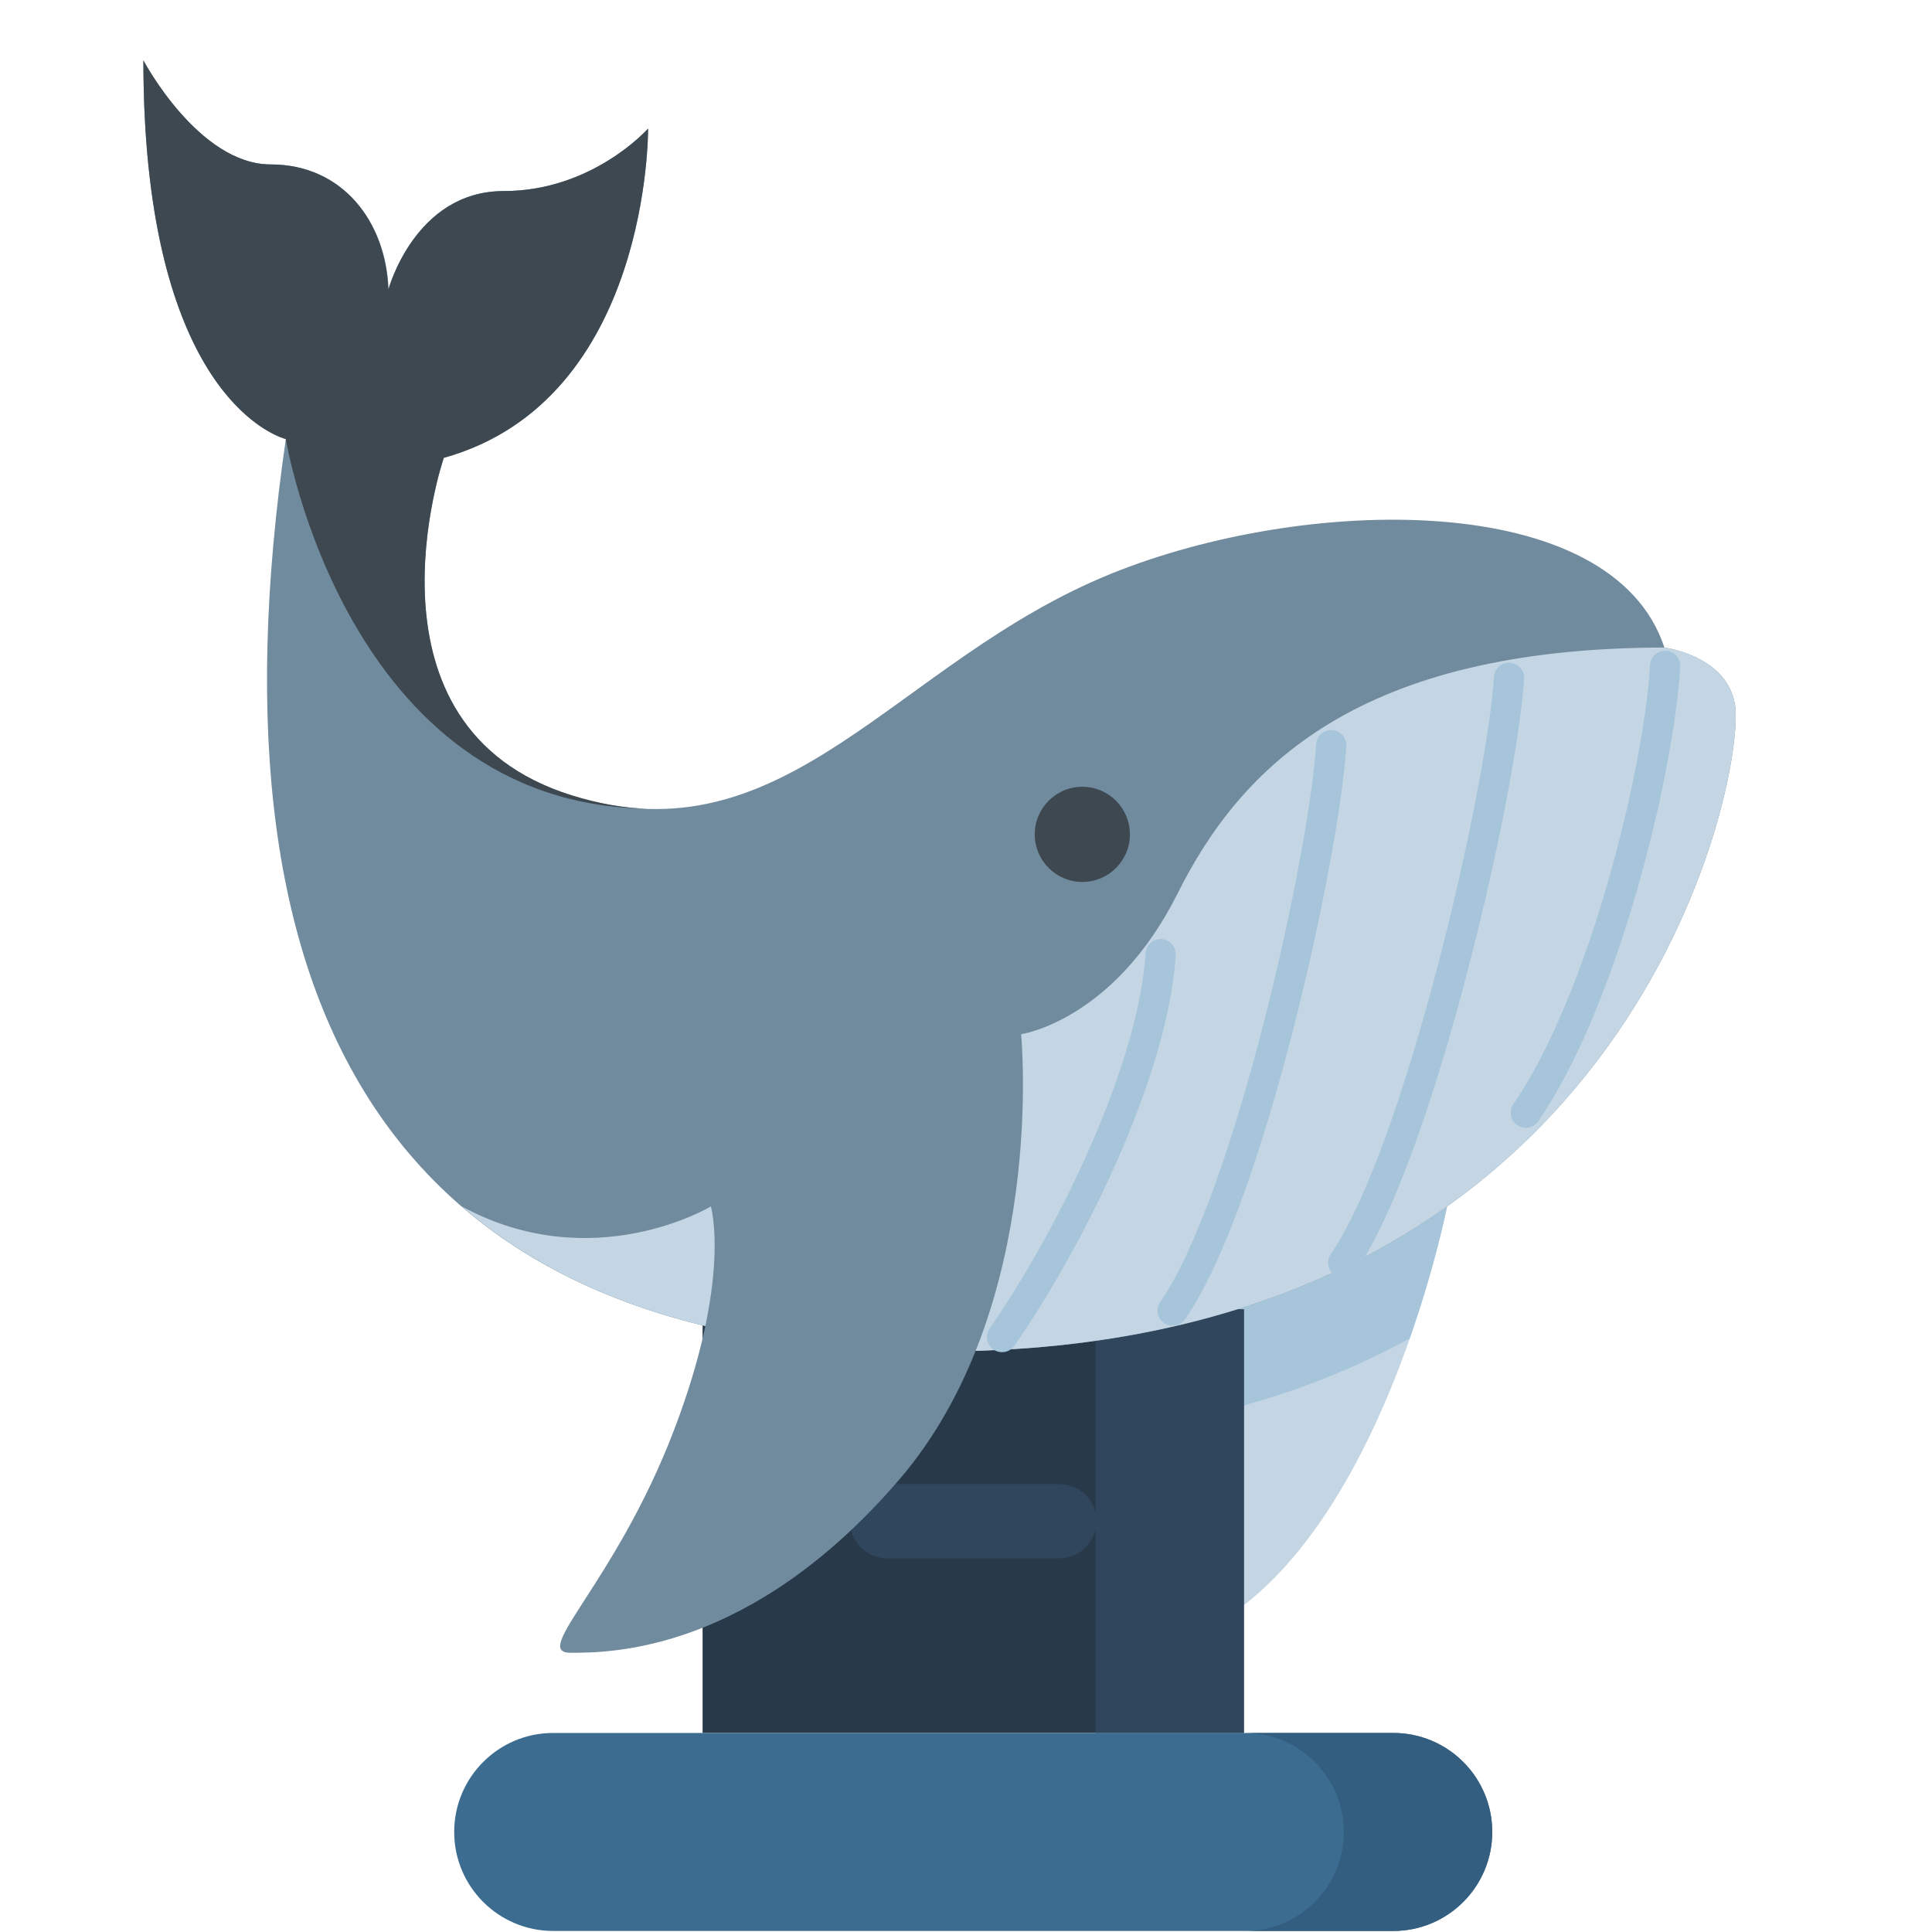<svg width="512" height="512" viewBox="0 0 512 512" fill="none" xmlns="http://www.w3.org/2000/svg">
<path d="M383.502 319.723C383.502 319.723 360.469 438 294.815 438C274.808 438 310.535 421.944 308.265 352.171L383.502 319.723Z" fill="#C4D6E3"/>
<path d="M307.34 377.474C333.232 372.934 355.088 364.864 373.582 354.692C380.476 335.021 383.502 319.638 383.502 319.638L308.265 352.086C308.517 361.585 308.181 369.992 307.34 377.474Z" fill="#A6C4DA"/>
<path d="M186.193 347H329.635V459.252H186.193V347Z" fill="#283A4A"/>
<path d="M290.281 347H329.635V459.252H290.281V347Z" fill="#30465C"/>
<path d="M369.223 511.725H146.604C132.114 511.725 120.367 499.978 120.367 485.488C120.367 470.998 132.114 459.251 146.604 459.251H369.223C383.713 459.251 395.46 470.998 395.46 485.488C395.46 499.978 383.713 511.725 369.223 511.725Z" fill="#3C6D91"/>
<path d="M369.223 459.252H329.869C344.359 459.252 356.106 470.998 356.106 485.489C356.106 499.979 344.36 511.726 329.869 511.726H369.223C383.713 511.726 395.46 499.98 395.46 485.489C395.46 470.998 383.713 459.252 369.223 459.252Z" fill="#345E80"/>
<path d="M280.727 412.965H235.1C233.808 412.965 232.528 412.71 231.335 412.216C230.141 411.721 229.057 410.997 228.143 410.083C227.229 409.169 226.505 408.085 226.01 406.891C225.516 405.698 225.261 404.418 225.261 403.126C225.261 401.834 225.516 400.555 226.01 399.361C226.505 398.168 227.229 397.083 228.143 396.17C229.057 395.256 230.141 394.531 231.335 394.037C232.528 393.543 233.808 393.288 235.1 393.288H280.727C282.019 393.288 283.298 393.543 284.492 394.037C285.685 394.531 286.77 395.256 287.683 396.17C288.597 397.083 289.321 398.168 289.816 399.361C290.31 400.555 290.565 401.834 290.565 403.126C290.565 404.418 290.31 405.698 289.816 406.891C289.321 408.085 288.597 409.169 287.683 410.083C286.77 410.997 285.685 411.721 284.492 412.216C283.298 412.71 282.019 412.965 280.727 412.965Z" fill="#30465C"/>
<path d="M117.608 121.332C172.418 106.032 171.745 34.074 171.745 34.074C171.745 34.074 157.118 50.634 133.496 50.634C109.874 50.634 102.981 76.694 102.981 76.694C102.309 58.873 90.876 43.573 71.71 43.573C52.543 43.573 38 16 38 16C38 107.545 75.745 116.372 75.745 116.372C53.384 269.957 105.419 358.139 249 358.139C424.189 358.139 460 219.434 460 189.508C460 174.04 441.086 171.602 441.086 171.602C427.215 129.486 345.841 131.167 294.31 152.099C237.231 175.301 208.649 228.597 151.57 210.86C93.146 192.618 117.608 121.332 117.608 121.332Z" fill="#718B9E"/>
<path d="M312.048 236.836C295.151 270.546 270.604 274.076 270.604 274.076L188.39 319.723C188.39 319.723 157.034 338.553 122.4 319.723C151.486 344.858 193.35 358.14 249 358.14C424.189 358.14 460 219.435 460 189.508C460 174.04 441.086 171.603 441.086 171.603C360.132 171.687 328.861 203.126 312.048 236.836Z" fill="#C4D6E3"/>
<path d="M441.282 176.447C439.584 205.099 424.728 265.33 404.354 294.873" stroke="#A6C4DA" stroke-width="8" stroke-linecap="round"/>
<path d="M399.897 179.631C398.199 208.282 376.339 305.059 355.965 334.602" stroke="#A6C4DA" stroke-width="8" stroke-linecap="round"/>
<path d="M352.781 197.458C351.084 226.109 331.134 317.793 310.76 347.335" stroke="#A6C4DA" stroke-width="8" stroke-linecap="round"/>
<path d="M307.576 252.851C305.878 281.502 285.928 324.796 265.554 354.339" stroke="#A6C4DA" stroke-width="8" stroke-linecap="round"/>
<path d="M270.604 274.076C270.604 274.076 277.666 346.371 238.24 392.186C198.814 438.001 161.658 438.001 151.15 438.001C140.642 438.001 163.087 419.507 178.555 379.156C194.022 338.805 188.39 319.723 188.39 319.723C188.39 319.723 193.266 262.223 270.604 274.076Z" fill="#718B9E"/>
<path d="M286.829 233.725C293.793 233.725 299.438 228.079 299.438 221.115C299.438 214.151 293.793 208.506 286.829 208.506C279.865 208.506 274.219 214.151 274.219 221.115C274.219 228.079 279.865 233.725 286.829 233.725Z" fill="#3D4850"/>
<path d="M151.57 210.776C93.146 192.618 117.608 121.332 117.608 121.332C172.418 106.032 171.745 34.074 171.745 34.074C171.745 34.074 157.118 50.634 133.496 50.634C109.959 50.634 102.897 76.778 102.897 76.778C102.309 58.873 90.876 43.573 71.71 43.573C52.627 43.573 38 16 38 16C38 98.887 68.936 113.934 74.82 116.036L75.745 116.372C75.745 116.372 91.633 213.214 171.493 214.306C165.273 214.138 158.631 212.961 151.57 210.776Z" fill="#3D4850"/>
</svg>
